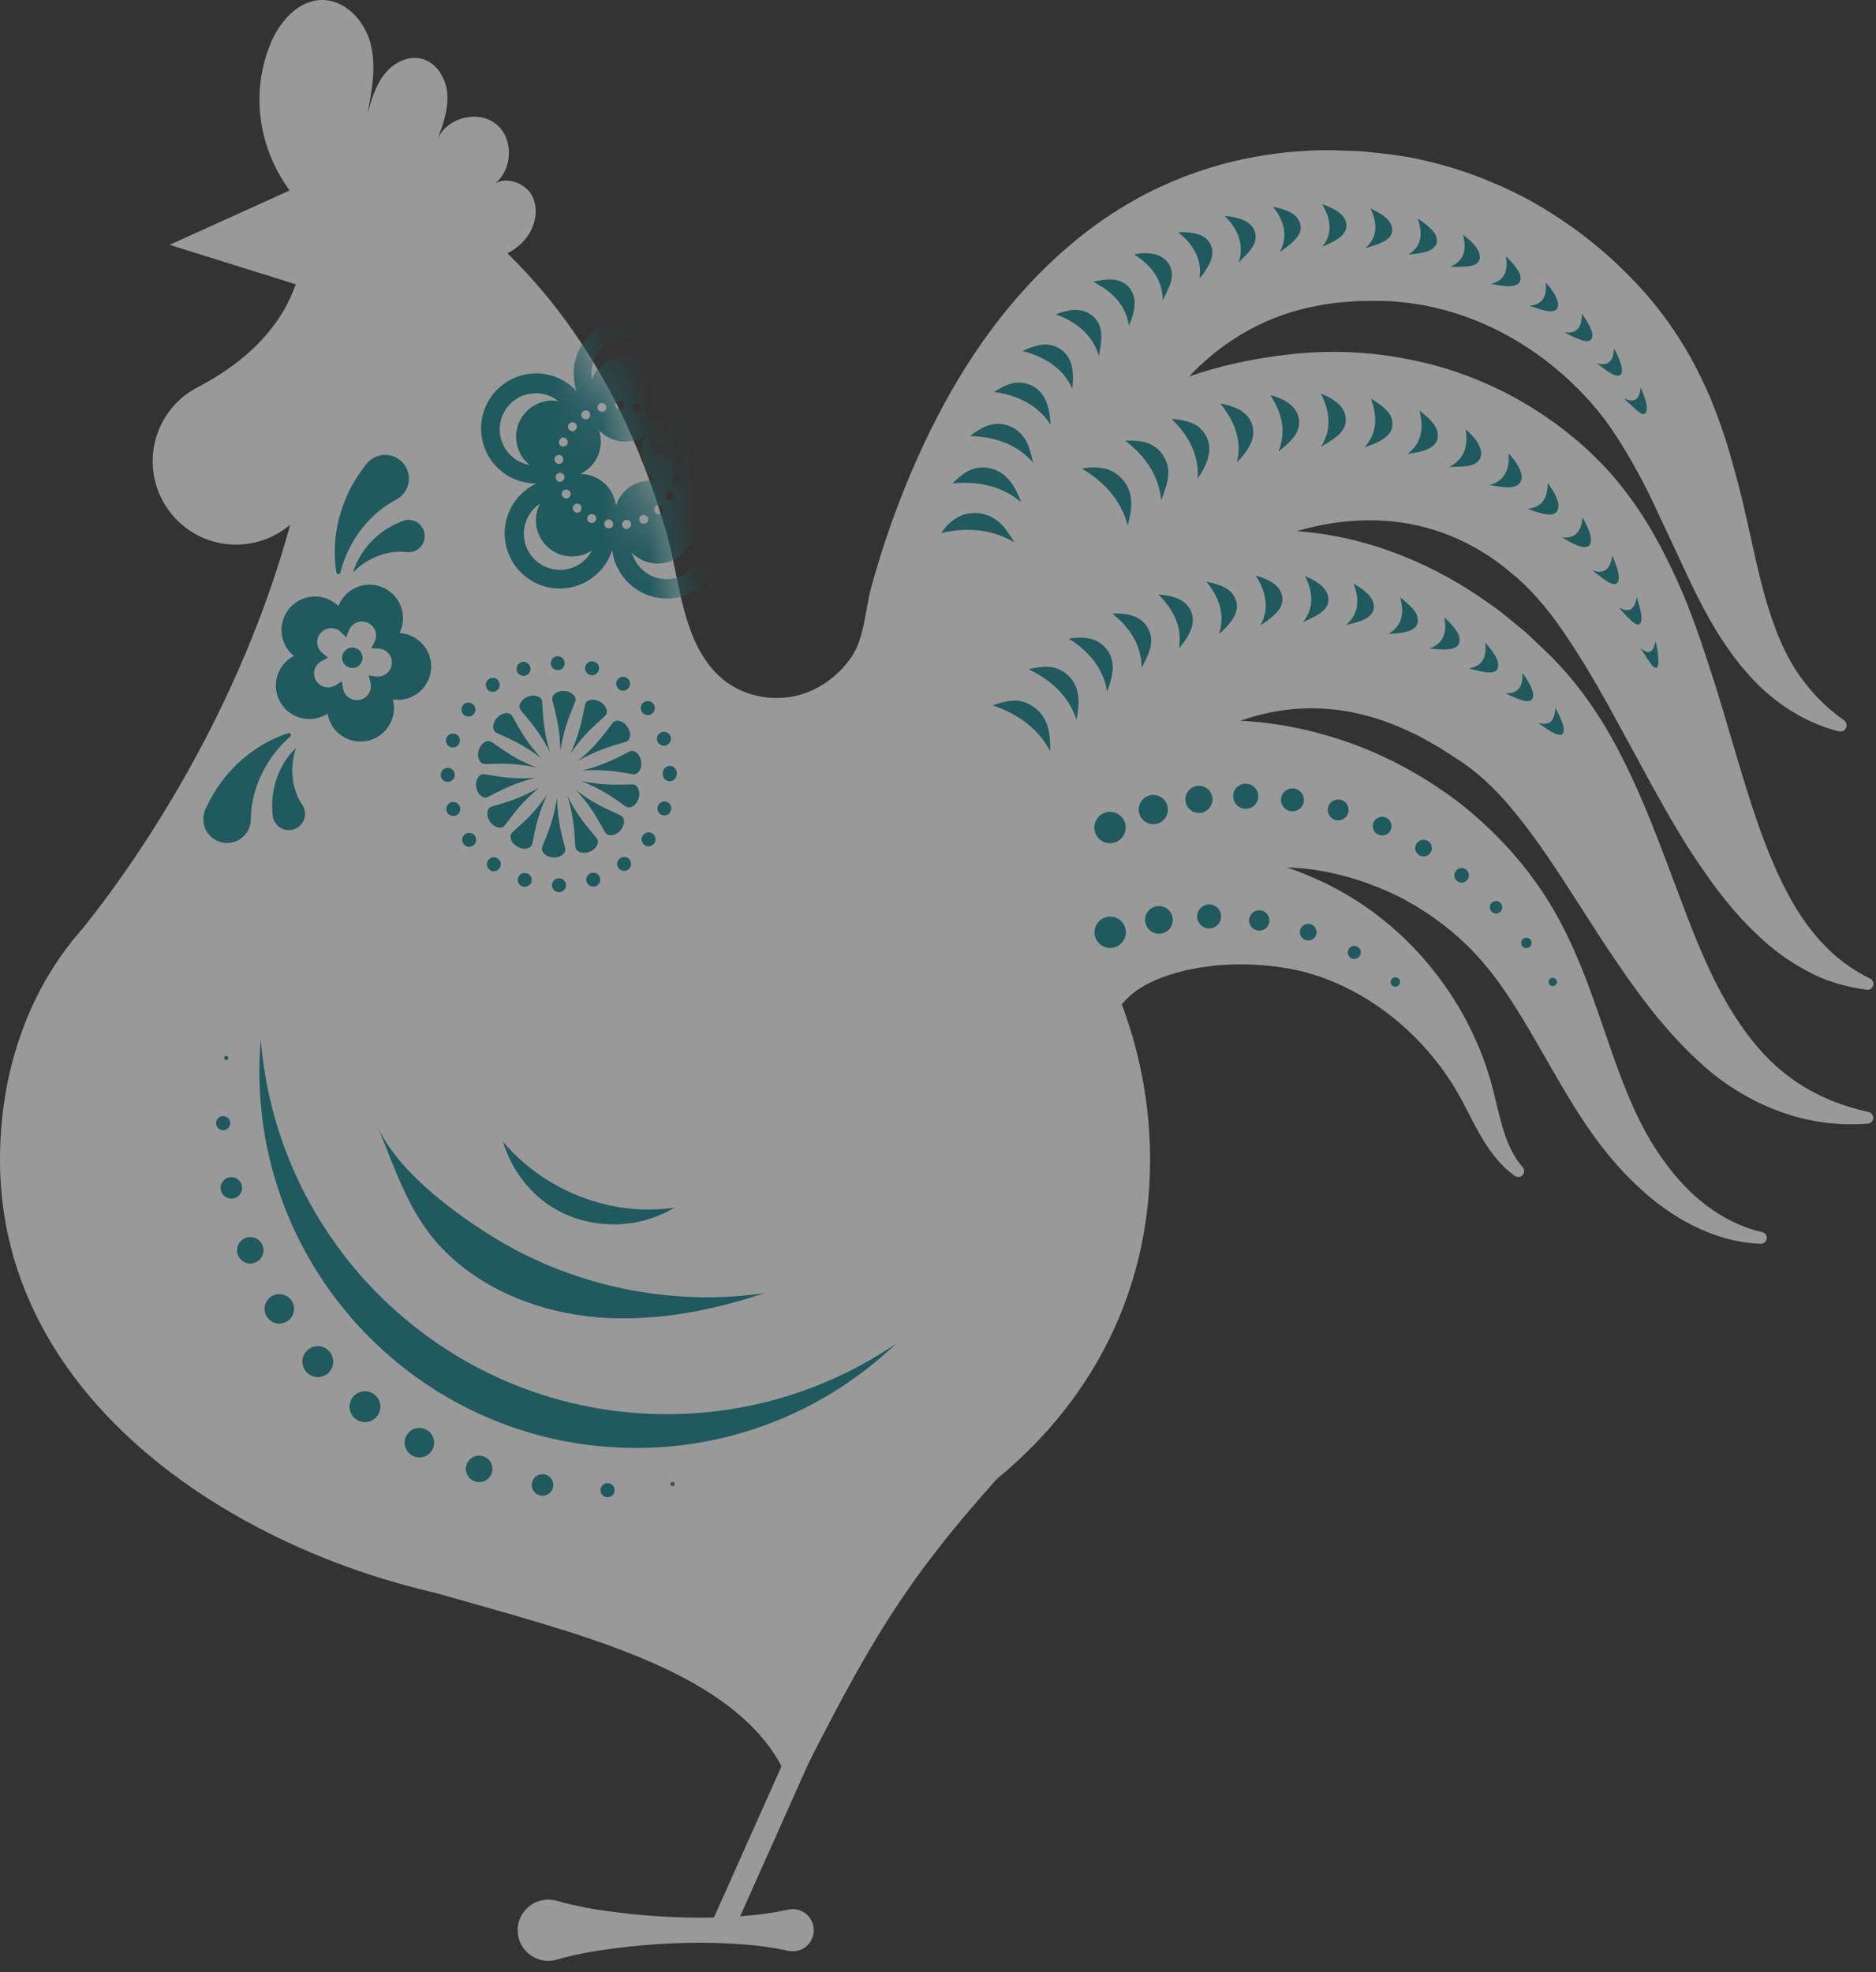 <svg width="39" height="41" viewBox="0 0 39 41" fill="none" xmlns="http://www.w3.org/2000/svg">
<rect x="0" y="0" width="39" height="41" fill="#333333" stroke="none"/>
<g opacity="0.5">
<path d="M6.367 4.574C6.621 4.914 6.841 5.303 6.996 5.741C7.152 6.177 7.241 6.66 7.25 7.158C7.275 8.159 6.994 9.182 6.577 10.104L6.488 10.303C6.093 11.175 5.067 11.562 4.194 11.169C3.322 10.774 2.934 9.747 3.328 8.875C3.493 8.509 3.77 8.229 4.1 8.056C4.708 7.735 5.268 7.333 5.692 6.764C6.119 6.201 6.374 5.431 6.367 4.575V4.574Z" fill="white"/>
<path d="M38.366 15.153C38.337 15.199 38.281 15.214 38.229 15.205C37.529 15.032 36.861 14.602 36.359 14.035C35.851 13.471 35.483 12.81 35.173 12.168L34.303 10.312C34.01 9.725 33.7 9.181 33.352 8.708C32.658 7.803 31.697 7.063 30.654 6.652C30.132 6.447 29.591 6.317 29.057 6.274C28.924 6.259 28.797 6.259 28.66 6.255L28.236 6.259C27.96 6.278 27.686 6.295 27.425 6.35C26.376 6.536 25.506 7.028 24.782 7.761C24.056 8.492 23.502 9.488 23.072 10.577C22.222 12.769 21.877 15.331 21.856 17.809C21.856 17.95 21.843 18.086 21.814 18.22C23.137 19.904 23.909 21.931 23.909 24.114C23.909 29.95 18.387 33.732 11.59 33.462C6.673 33.27 -7.62939e-06 29.95 -7.62939e-06 24.114C-7.62939e-06 21.82 0.903 20.315 1.473 19.598C1.479 19.584 1.499 19.565 1.528 19.529C1.555 19.5 1.587 19.46 1.626 19.412C1.649 19.385 1.668 19.36 1.695 19.331C2.855 17.904 8.055 10.957 6.348 2.906C6.354 2.935 6.959 3.061 7.005 3.076C7.58 3.261 8.133 3.517 8.655 3.82C10.478 4.882 11.882 6.538 12.824 8.411C13.257 9.272 13.598 10.178 13.862 11.105C14.136 12.065 14.175 13.329 14.948 14.053C15.387 14.466 16.053 14.609 16.633 14.444C17.076 14.317 17.464 14.017 17.717 13.633C17.974 13.243 17.988 12.659 18.113 12.206C18.427 11.067 18.841 9.959 19.367 8.9C20.065 7.496 21.005 6.121 22.335 5.02C22.994 4.473 23.753 4.01 24.568 3.694C25.382 3.372 26.242 3.192 27.08 3.14C27.503 3.108 27.914 3.127 28.325 3.146L28.927 3.212C29.132 3.241 29.344 3.273 29.546 3.323C30.367 3.499 31.142 3.804 31.856 4.196C32.563 4.596 33.212 5.082 33.778 5.646C34.062 5.926 34.329 6.223 34.566 6.541C34.804 6.858 35.029 7.209 35.211 7.554C35.586 8.249 35.837 8.966 36.026 9.659C36.225 10.349 36.365 11.037 36.511 11.688C36.661 12.333 36.828 12.952 37.101 13.516C37.375 14.08 37.778 14.581 38.332 14.972C38.391 15.011 38.407 15.093 38.365 15.151L38.366 15.153Z" fill="white"/>
<path d="M19.466 21.598C19.56 21.137 19.642 20.694 19.861 20.24C19.911 20.128 19.956 20.017 20.014 19.91L20.217 19.594L20.429 19.288C20.503 19.19 20.595 19.105 20.679 19.016C21.365 18.298 22.224 17.918 23.003 17.746C23.791 17.573 24.535 17.59 25.242 17.68C25.95 17.778 26.624 17.952 27.267 18.232C28.591 18.793 29.617 19.768 30.297 20.888C30.635 21.449 30.89 22.057 31.042 22.67C31.194 23.266 31.283 23.834 31.653 24.265L31.656 24.267C31.7 24.318 31.694 24.396 31.643 24.44C31.6 24.477 31.537 24.479 31.492 24.447C30.95 24.062 30.683 23.421 30.41 22.912C30.143 22.402 29.804 21.954 29.416 21.563C28.639 20.784 27.651 20.26 26.678 20.117C25.679 19.957 24.584 20.079 23.854 20.455C23.495 20.646 23.275 20.889 23.2 21.101C23.121 21.314 23.128 21.525 23.163 21.823C23.283 22.854 22.545 23.789 21.513 23.91C20.481 24.03 19.547 23.292 19.426 22.26C19.402 22.06 19.411 21.864 19.448 21.677L19.465 21.598H19.466Z" fill="white"/>
<path d="M18.255 18.713C19.683 16.686 21.828 15.433 24.087 15.069C25.219 14.895 26.394 14.955 27.459 15.256C28.532 15.544 29.509 16.054 30.357 16.705C31.195 17.366 31.907 18.183 32.403 19.102C32.894 20.01 33.175 20.921 33.473 21.774C33.771 22.629 34.078 23.432 34.587 24.129C35.082 24.826 35.767 25.415 36.634 25.615H36.636C36.702 25.631 36.742 25.696 36.727 25.762C36.714 25.82 36.661 25.859 36.604 25.857C35.636 25.825 34.714 25.308 34.017 24.634C33.298 23.964 32.771 23.111 32.31 22.308C31.845 21.5 31.416 20.714 30.899 20.09C30.395 19.475 29.767 18.995 29.084 18.642C28.395 18.302 27.656 18.088 26.927 18.042C26.197 17.985 25.505 18.1 24.855 18.335C23.555 18.817 22.488 19.847 22.027 20.963C21.56 22.095 20.265 22.635 19.132 22.168C18 21.701 17.46 20.406 17.927 19.273C17.989 19.121 18.067 18.98 18.157 18.85L18.254 18.712L18.255 18.713Z" fill="white"/>
<path d="M16.975 17.514C17.304 16.671 17.695 16.061 18.12 15.494C18.544 14.932 19.003 14.43 19.494 13.966C20.479 13.046 21.614 12.284 22.897 11.736C23.539 11.465 24.219 11.25 24.927 11.128C25.636 11.007 26.372 10.981 27.093 11.053C28.548 11.184 29.896 11.781 30.968 12.553C31.244 12.742 31.488 12.958 31.739 13.164L32.088 13.495L32.26 13.661L32.44 13.852C32.916 14.37 33.28 14.923 33.577 15.469C34.166 16.567 34.537 17.643 34.926 18.664C35.307 19.685 35.702 20.66 36.304 21.473C36.602 21.881 36.958 22.239 37.386 22.521C37.813 22.801 38.312 23.003 38.846 23.118C38.912 23.132 38.954 23.197 38.94 23.264C38.928 23.318 38.882 23.356 38.829 23.361C38.259 23.404 37.663 23.339 37.091 23.14C36.52 22.946 35.975 22.632 35.509 22.239C34.579 21.443 33.9 20.448 33.277 19.504C32.659 18.555 32.096 17.616 31.469 16.862C31.16 16.483 30.833 16.161 30.5 15.922L30.376 15.832L30.226 15.736L29.93 15.545C29.728 15.435 29.533 15.31 29.329 15.222C27.695 14.437 26.145 14.624 24.732 15.493C24.028 15.92 23.37 16.515 22.821 17.187C22.543 17.518 22.292 17.871 22.089 18.221C21.888 18.564 21.735 18.929 21.687 19.127C21.37 20.472 20.023 21.306 18.679 20.988C17.334 20.671 16.5 19.325 16.818 17.98C16.844 17.87 16.877 17.763 16.916 17.66L16.973 17.515L16.975 17.514Z" fill="white"/>
<path d="M38.807 20.576C38.468 20.53 38.121 20.445 37.793 20.3C37.471 20.148 37.159 19.961 36.877 19.735C36.318 19.282 35.851 18.73 35.456 18.158C35.05 17.588 34.711 16.994 34.385 16.408L33.444 14.681C33.135 14.124 32.815 13.591 32.486 13.112C32.155 12.632 31.796 12.215 31.423 11.916C30.656 11.258 29.725 10.881 28.769 10.826C27.822 10.767 26.811 10.992 25.957 11.469C25.102 11.941 24.349 12.628 23.7 13.481C22.393 15.193 21.508 17.435 20.781 19.755C20.381 21.032 19.021 21.743 17.743 21.343C16.466 20.943 15.755 19.583 16.155 18.305C16.16 18.291 16.168 18.264 16.174 18.249C16.625 16.924 17.17 15.607 17.862 14.325C18.549 13.043 19.39 11.791 20.453 10.659C21.521 9.539 22.846 8.528 24.398 7.944C25.167 7.643 25.972 7.462 26.787 7.369C27.603 7.276 28.443 7.302 29.262 7.466C30.904 7.775 32.428 8.652 33.501 9.86C34.051 10.492 34.44 11.166 34.753 11.826C35.073 12.486 35.301 13.144 35.512 13.789C35.939 15.075 36.241 16.331 36.682 17.499C37.127 18.647 37.7 19.769 38.874 20.343L38.878 20.345C38.939 20.375 38.965 20.448 38.935 20.509C38.911 20.558 38.859 20.584 38.808 20.577L38.807 20.576Z" fill="white"/>
<path d="M6.241 3.86L3.525 5.09L7.251 6.255L7.919 4.574L6.241 3.86Z" fill="white"/>
<path d="M5.619 0.916C5.808 0.461 6.182 0.015 6.675 0C7.167 -0.015 7.578 0.424 7.702 0.9C7.827 1.375 7.734 1.878 7.64 2.36C7.721 2.076 7.805 1.784 7.986 1.55C8.167 1.316 8.469 1.151 8.757 1.219C9.078 1.294 9.28 1.637 9.3 1.967C9.32 2.298 9.201 2.618 9.083 2.927C9.251 2.454 9.934 2.265 10.321 2.586C10.708 2.906 10.65 3.613 10.216 3.866C10.474 3.639 10.926 3.784 11.073 4.093C11.22 4.402 11.102 4.79 10.864 5.035C10.624 5.279 10.288 5.405 9.954 5.478C8.083 5.885 5.965 4.717 5.488 2.829C5.328 2.2 5.371 1.518 5.621 0.917L5.619 0.916Z" fill="white"/>
<path d="M4.339 30.835C6.821 33.711 15.262 33.28 16.486 37.292C18.023 34.238 18.753 32.947 20.73 30.739C19.34 31.325 16.089 32.13 14.589 32.298C11.733 32.618 7.197 31.135 4.339 30.835Z" fill="white"/>
<path d="M18.76 31.093L14.767 40.032L15.212 40.23L19.205 31.292L18.76 31.093Z" fill="white"/>
<path d="M11.574 39.516C11.975 39.632 12.375 39.699 12.776 39.751C13.177 39.803 13.578 39.837 13.979 39.854C14.379 39.871 14.78 39.874 15.181 39.85C15.582 39.83 15.982 39.79 16.383 39.7C16.619 39.647 16.854 39.795 16.907 40.032C16.959 40.269 16.811 40.503 16.575 40.556C16.51 40.57 16.443 40.569 16.383 40.556C15.982 40.466 15.581 40.426 15.18 40.406C14.779 40.382 14.379 40.384 13.978 40.401C13.577 40.419 13.176 40.453 12.775 40.505C12.374 40.556 11.974 40.624 11.573 40.74C11.236 40.837 10.883 40.641 10.786 40.304C10.689 39.966 10.885 39.614 11.222 39.517C11.34 39.483 11.463 39.486 11.573 39.517L11.574 39.516Z" fill="white"/>
<path d="M5.422 21.611C5.403 21.828 5.392 22.049 5.392 22.27C5.392 26.596 8.898 30.102 13.223 30.102C15.318 30.102 17.22 29.277 18.625 27.936C17.268 28.86 15.629 29.4 13.864 29.4C9.415 29.4 5.769 25.97 5.421 21.61L5.422 21.611Z" fill="#0D808A"/>
<path d="M7.324 12.256C7.186 12.338 7.088 12.462 7.035 12.601C6.871 12.44 6.63 12.363 6.389 12.419C6.015 12.508 5.783 12.882 5.871 13.255C5.907 13.411 5.994 13.543 6.11 13.637C5.905 13.743 5.758 13.948 5.738 14.194C5.706 14.578 5.99 14.913 6.373 14.946C6.533 14.959 6.684 14.917 6.809 14.836C6.848 15.063 6.997 15.267 7.225 15.362C7.579 15.511 7.986 15.345 8.135 14.991C8.197 14.843 8.204 14.686 8.166 14.541C8.394 14.575 8.633 14.496 8.795 14.309C9.046 14.018 9.013 13.579 8.722 13.329C8.601 13.224 8.454 13.169 8.305 13.16C8.407 12.954 8.406 12.701 8.278 12.491C8.078 12.162 7.651 12.057 7.323 12.256H7.324ZM7.776 13.06C7.825 13.139 7.831 13.238 7.795 13.324C7.792 13.329 7.79 13.336 7.787 13.341L7.72 13.476L7.871 13.484C7.937 13.487 7.997 13.512 8.046 13.554C8.142 13.637 8.174 13.772 8.124 13.889C8.112 13.917 8.096 13.943 8.076 13.966C8.011 14.042 7.911 14.079 7.812 14.064L7.663 14.042L7.701 14.187C7.718 14.251 7.714 14.315 7.688 14.376C7.658 14.448 7.602 14.504 7.53 14.534C7.457 14.563 7.378 14.563 7.306 14.533C7.213 14.494 7.148 14.411 7.132 14.312L7.106 14.163L6.979 14.245C6.925 14.28 6.861 14.297 6.796 14.29C6.636 14.277 6.516 14.135 6.529 13.975C6.532 13.945 6.539 13.915 6.551 13.887C6.577 13.825 6.625 13.773 6.686 13.742L6.819 13.672L6.702 13.577C6.651 13.536 6.615 13.48 6.601 13.418C6.587 13.357 6.592 13.294 6.616 13.238C6.652 13.152 6.728 13.087 6.819 13.067C6.917 13.044 7.018 13.072 7.09 13.144L7.198 13.249L7.252 13.108L7.256 13.1C7.28 13.042 7.321 12.995 7.374 12.963C7.441 12.922 7.519 12.91 7.595 12.929C7.671 12.947 7.734 12.995 7.775 13.062L7.776 13.06Z" fill="#0D808A"/>
<path d="M7.407 13.478C7.516 13.523 7.567 13.649 7.521 13.757C7.475 13.865 7.35 13.916 7.242 13.87C7.133 13.825 7.082 13.7 7.128 13.591C7.174 13.483 7.299 13.432 7.407 13.478Z" fill="#0D808A"/>
<path d="M10.144 25.65C11.834 26.729 13.917 27.174 15.9 26.882C14.784 27.253 13.605 27.482 12.434 27.387C11.262 27.291 10.094 26.849 9.259 26.022C8.483 25.253 8.226 24.297 7.818 23.347C8.201 24.28 9.311 25.119 10.144 25.651V25.65Z" fill="#0D808A"/>
<path d="M10.455 23.734C10.619 24.274 10.965 24.761 11.438 25.07C12.198 25.568 13.247 25.582 14.021 25.105C12.703 25.309 11.31 24.748 10.455 23.734Z" fill="#0D808A"/>
<path d="M4.703 22.038C4.679 22.038 4.659 22.018 4.659 21.994C4.659 21.969 4.678 21.95 4.703 21.95C4.728 21.95 4.747 21.969 4.747 21.994C4.747 22.018 4.728 22.038 4.703 22.038Z" fill="#0D808A"/>
<path d="M4.639 23.497C4.558 23.497 4.492 23.431 4.492 23.35C4.492 23.268 4.558 23.203 4.639 23.203C4.72 23.203 4.786 23.268 4.786 23.35C4.786 23.431 4.72 23.497 4.639 23.497Z" fill="#0D808A"/>
<path d="M4.81 24.919C4.686 24.919 4.586 24.819 4.586 24.695C4.586 24.572 4.686 24.471 4.81 24.471C4.933 24.471 5.033 24.572 5.033 24.695C5.033 24.819 4.933 24.919 4.81 24.919Z" fill="#0D808A"/>
<path d="M5.203 26.269C5.051 26.269 4.928 26.146 4.928 25.994C4.928 25.841 5.051 25.718 5.203 25.718C5.356 25.718 5.479 25.841 5.479 25.994C5.479 26.146 5.356 26.269 5.203 26.269Z" fill="#0D808A"/>
<path d="M5.807 27.517C5.638 27.517 5.5 27.38 5.5 27.211C5.5 27.041 5.638 26.904 5.807 26.904C5.976 26.904 6.113 27.041 6.113 27.211C6.113 27.38 5.976 27.517 5.807 27.517Z" fill="#0D808A"/>
<path d="M6.607 28.628C6.429 28.628 6.286 28.484 6.286 28.307C6.286 28.13 6.429 27.986 6.607 27.986C6.784 27.986 6.927 28.13 6.927 28.307C6.927 28.484 6.784 28.628 6.607 28.628Z" fill="#0D808A"/>
<path d="M7.588 29.565C7.411 29.565 7.267 29.421 7.267 29.244C7.267 29.067 7.411 28.924 7.588 28.924C7.765 28.924 7.908 29.067 7.908 29.244C7.908 29.421 7.765 29.565 7.588 29.565Z" fill="#0D808A"/>
<path d="M8.719 30.299C8.55 30.299 8.412 30.162 8.412 29.992C8.412 29.823 8.55 29.686 8.719 29.686C8.888 29.686 9.025 29.823 9.025 29.992C9.025 30.162 8.888 30.299 8.719 30.299Z" fill="#0D808A"/>
<path d="M9.961 30.813C9.808 30.813 9.685 30.69 9.685 30.537C9.685 30.385 9.808 30.262 9.961 30.262C10.113 30.262 10.237 30.385 10.237 30.537C10.237 30.69 10.113 30.813 9.961 30.813Z" fill="#0D808A"/>
<path d="M11.278 31.095C11.154 31.095 11.054 30.994 11.054 30.871C11.054 30.748 11.154 30.647 11.278 30.647C11.401 30.647 11.502 30.748 11.502 30.871C11.502 30.994 11.401 31.095 11.278 31.095Z" fill="#0D808A"/>
<path d="M12.63 31.127C12.549 31.127 12.483 31.061 12.483 30.98C12.483 30.899 12.549 30.833 12.63 30.833C12.711 30.833 12.777 30.899 12.777 30.98C12.777 31.061 12.711 31.127 12.63 31.127Z" fill="#0D808A"/>
<path d="M13.982 30.898C13.958 30.898 13.938 30.878 13.938 30.853C13.938 30.829 13.957 30.809 13.982 30.809C14.007 30.809 14.026 30.829 14.026 30.853C14.026 30.878 14.007 30.898 13.982 30.898Z" fill="#0D808A"/>
<path d="M19.566 11.081C19.746 10.818 19.953 10.702 20.141 10.673C20.335 10.643 20.535 10.686 20.699 10.8C20.87 10.919 20.972 11.093 21.09 11.277C20.628 10.998 20.087 10.957 19.566 11.082V11.081Z" fill="#0D808A"/>
<path d="M19.802 10.049C20.027 9.82 20.211 9.722 20.404 9.719C20.596 9.714 20.78 9.782 20.917 9.914C21.062 10.052 21.156 10.243 21.227 10.439C20.836 10.104 20.322 9.997 19.802 10.05V10.049Z" fill="#0D808A"/>
<path d="M20.17 9.066C20.285 8.963 20.406 8.9 20.508 8.859C20.612 8.818 20.707 8.805 20.797 8.814C20.979 8.829 21.146 8.915 21.263 9.063C21.384 9.216 21.43 9.41 21.477 9.616C21.306 9.424 21.115 9.291 20.889 9.202C20.666 9.113 20.415 9.07 20.169 9.066H20.17Z" fill="#0D808A"/>
<path d="M20.663 8.148C20.922 7.979 21.117 7.926 21.295 7.965C21.47 8 21.617 8.101 21.706 8.257C21.793 8.415 21.829 8.623 21.84 8.828C21.579 8.418 21.143 8.212 20.663 8.148Z" fill="#0D808A"/>
<path d="M21.255 7.298C21.534 7.165 21.733 7.135 21.893 7.186C22.055 7.235 22.183 7.349 22.25 7.512C22.318 7.68 22.314 7.879 22.293 8.081C22.105 7.657 21.711 7.413 21.255 7.298Z" fill="#0D808A"/>
<path d="M21.95 6.536C22.091 6.482 22.208 6.45 22.312 6.443C22.417 6.437 22.505 6.452 22.579 6.486C22.73 6.55 22.839 6.673 22.879 6.836C22.916 7 22.886 7.196 22.845 7.398C22.715 6.96 22.37 6.688 21.95 6.536Z" fill="#0D808A"/>
<path d="M22.723 5.859C23.017 5.788 23.208 5.795 23.343 5.872C23.479 5.947 23.568 6.075 23.585 6.238C23.602 6.406 23.545 6.593 23.47 6.776C23.412 6.346 23.113 6.05 22.723 5.859Z" fill="#0D808A"/>
<path d="M23.576 5.288C23.864 5.234 24.06 5.278 24.179 5.363C24.302 5.449 24.37 5.581 24.362 5.737C24.358 5.817 24.334 5.899 24.298 5.981C24.261 6.06 24.221 6.155 24.171 6.241C24.171 5.814 23.924 5.504 23.575 5.288H23.576Z" fill="#0D808A"/>
<path d="M24.491 4.827C24.788 4.82 24.965 4.864 25.071 4.958C25.179 5.056 25.226 5.185 25.195 5.332C25.163 5.487 25.056 5.644 24.934 5.796C25.001 5.397 24.804 5.075 24.491 4.827Z" fill="#0D808A"/>
<path d="M25.46 4.492C25.604 4.495 25.721 4.528 25.811 4.56C25.902 4.595 25.967 4.637 26.012 4.689C26.104 4.791 26.13 4.92 26.078 5.054C26.024 5.198 25.891 5.312 25.751 5.454C25.874 5.077 25.729 4.754 25.46 4.491V4.492Z" fill="#0D808A"/>
<path d="M26.465 4.298C26.75 4.361 26.905 4.432 26.979 4.547C27.055 4.656 27.063 4.78 26.991 4.895C26.915 5.011 26.769 5.131 26.607 5.234C26.787 4.903 26.691 4.582 26.465 4.298Z" fill="#0D808A"/>
<path d="M27.482 4.242C27.617 4.286 27.72 4.342 27.798 4.391C27.875 4.442 27.925 4.494 27.954 4.548C28.014 4.657 28.006 4.772 27.919 4.873C27.873 4.925 27.811 4.971 27.737 5.012C27.663 5.056 27.578 5.087 27.49 5.13C27.602 4.984 27.647 4.842 27.639 4.691C27.631 4.543 27.571 4.383 27.482 4.241V4.242Z" fill="#0D808A"/>
<path d="M28.489 4.333C28.746 4.45 28.876 4.561 28.92 4.675C28.967 4.785 28.945 4.891 28.847 4.97C28.746 5.047 28.574 5.106 28.388 5.157C28.65 4.921 28.633 4.628 28.49 4.333H28.489Z" fill="#0D808A"/>
<path d="M29.472 4.544C29.707 4.699 29.826 4.817 29.859 4.922C29.894 5.028 29.863 5.122 29.756 5.186C29.646 5.25 29.47 5.277 29.281 5.291C29.565 5.116 29.578 4.842 29.472 4.544Z" fill="#0D808A"/>
<path d="M30.413 4.883C30.635 5.043 30.735 5.181 30.758 5.284C30.782 5.389 30.742 5.472 30.633 5.513C30.577 5.534 30.505 5.542 30.424 5.543C30.343 5.546 30.249 5.55 30.154 5.545C30.455 5.414 30.491 5.165 30.413 4.882V4.883Z" fill="#0D808A"/>
<path d="M31.305 5.326C31.501 5.519 31.593 5.65 31.608 5.748C31.625 5.846 31.581 5.917 31.469 5.941C31.354 5.965 31.18 5.94 30.995 5.901C31.298 5.83 31.354 5.604 31.305 5.326Z" fill="#0D808A"/>
<path d="M32.132 5.873C32.315 6.07 32.381 6.225 32.391 6.315C32.398 6.41 32.351 6.469 32.243 6.472C32.129 6.476 31.974 6.412 31.789 6.358C32.095 6.332 32.161 6.133 32.132 5.873Z" fill="#0D808A"/>
<path d="M32.885 6.515C33.035 6.74 33.106 6.876 33.103 6.968C33.103 7.06 33.054 7.107 32.953 7.089C32.847 7.072 32.69 7 32.525 6.911C32.813 6.943 32.89 6.767 32.885 6.516V6.515Z" fill="#0D808A"/>
<path d="M33.552 7.243C33.621 7.355 33.656 7.459 33.684 7.535C33.71 7.613 33.721 7.67 33.718 7.712C33.714 7.798 33.665 7.833 33.571 7.799C33.523 7.782 33.464 7.748 33.4 7.704C33.335 7.661 33.27 7.603 33.189 7.551C33.33 7.585 33.409 7.575 33.467 7.516C33.523 7.459 33.551 7.356 33.552 7.243Z" fill="#0D808A"/>
<path d="M34.11 8.053C34.211 8.299 34.249 8.445 34.232 8.527C34.219 8.608 34.174 8.633 34.094 8.582C34.017 8.526 33.888 8.412 33.759 8.278C34.001 8.403 34.084 8.275 34.11 8.053Z" fill="#0D808A"/>
<path d="M22.491 9.742C22.648 9.71 22.788 9.712 22.903 9.729C23.018 9.748 23.112 9.785 23.192 9.84C23.353 9.949 23.465 10.115 23.503 10.31C23.542 10.515 23.493 10.713 23.445 10.931C23.314 10.407 22.953 10.013 22.491 9.742Z" fill="#0D808A"/>
<path d="M23.392 9.164C23.71 9.142 23.918 9.204 24.058 9.329C24.198 9.45 24.283 9.619 24.288 9.807C24.291 9.905 24.273 9.998 24.245 10.097C24.219 10.197 24.181 10.297 24.139 10.395C24.093 9.884 23.8 9.471 23.392 9.163V9.164Z" fill="#0D808A"/>
<path d="M24.355 8.709C24.674 8.733 24.864 8.803 24.982 8.935C25.102 9.067 25.16 9.234 25.136 9.41C25.112 9.596 25.013 9.779 24.898 9.952C24.934 9.468 24.709 9.047 24.354 8.709H24.355Z" fill="#0D808A"/>
<path d="M25.367 8.388C25.677 8.448 25.855 8.543 25.951 8.676C26.049 8.808 26.081 8.971 26.032 9.138C25.981 9.309 25.855 9.463 25.715 9.613C25.825 9.165 25.664 8.747 25.367 8.389V8.388Z" fill="#0D808A"/>
<path d="M26.409 8.213C26.704 8.291 26.868 8.418 26.944 8.55C27.023 8.685 27.03 8.839 26.959 8.986C26.884 9.14 26.735 9.254 26.576 9.391C26.749 8.976 26.649 8.575 26.409 8.214V8.213Z" fill="#0D808A"/>
<path d="M27.459 8.181C27.739 8.294 27.885 8.42 27.942 8.559C28.001 8.694 27.99 8.837 27.899 8.96C27.805 9.083 27.64 9.186 27.463 9.285C27.692 8.929 27.646 8.547 27.459 8.181Z" fill="#0D808A"/>
<path d="M28.5 8.289C28.759 8.442 28.89 8.565 28.93 8.7C28.971 8.834 28.943 8.963 28.838 9.061C28.729 9.165 28.552 9.239 28.363 9.3C28.636 9.009 28.636 8.654 28.5 8.289Z" fill="#0D808A"/>
<path d="M29.509 8.536C29.744 8.716 29.857 8.857 29.884 8.981C29.911 9.106 29.87 9.219 29.754 9.297C29.634 9.377 29.453 9.411 29.258 9.438C29.561 9.216 29.6 8.891 29.509 8.536V8.536Z" fill="#0D808A"/>
<path d="M30.468 8.924C30.686 9.109 30.774 9.272 30.789 9.387C30.803 9.507 30.753 9.603 30.633 9.654C30.509 9.707 30.331 9.701 30.13 9.707C30.456 9.542 30.522 9.255 30.468 8.924Z" fill="#0D808A"/>
<path d="M31.363 9.425C31.555 9.635 31.629 9.795 31.633 9.903C31.637 10.014 31.582 10.093 31.461 10.12C31.336 10.149 31.162 10.115 30.967 10.085C31.298 9.991 31.385 9.74 31.362 9.425H31.363Z" fill="#0D808A"/>
<path d="M32.178 10.041C32.34 10.273 32.406 10.424 32.398 10.529C32.393 10.633 32.335 10.697 32.221 10.698C32.103 10.697 31.932 10.645 31.751 10.576C32.074 10.552 32.172 10.335 32.178 10.04V10.041Z" fill="#0D808A"/>
<path d="M32.898 10.755C33.035 10.996 33.081 11.155 33.073 11.247C33.064 11.343 33.008 11.39 32.9 11.371C32.785 11.354 32.637 11.264 32.465 11.172C32.774 11.207 32.875 11.023 32.898 10.755Z" fill="#0D808A"/>
<path d="M33.518 11.551C33.628 11.802 33.664 11.957 33.649 12.044C33.636 12.132 33.584 12.166 33.488 12.128C33.391 12.085 33.255 11.978 33.103 11.859C33.382 11.951 33.48 11.799 33.518 11.551Z" fill="#0D808A"/>
<path d="M34.028 12.415C34.109 12.675 34.136 12.827 34.119 12.906C34.102 12.988 34.056 13.01 33.977 12.955C33.892 12.899 33.779 12.769 33.65 12.626C33.774 12.694 33.852 12.701 33.912 12.659C33.969 12.618 34.009 12.526 34.027 12.415H34.028Z" fill="#0D808A"/>
<path d="M34.42 13.333C34.479 13.594 34.484 13.748 34.47 13.822C34.455 13.896 34.417 13.91 34.353 13.841C34.288 13.77 34.203 13.623 34.096 13.462C34.295 13.643 34.371 13.541 34.42 13.333Z" fill="#0D808A"/>
<path d="M20.637 14.666C20.945 14.55 21.158 14.536 21.34 14.614C21.521 14.689 21.666 14.827 21.744 15.007C21.825 15.194 21.838 15.409 21.83 15.618C21.591 15.147 21.152 14.835 20.637 14.666Z" fill="#0D808A"/>
<path d="M21.384 13.915C21.692 13.833 21.904 13.848 22.068 13.942C22.23 14.032 22.349 14.18 22.395 14.363C22.44 14.548 22.418 14.759 22.379 14.964C22.224 14.479 21.85 14.135 21.384 13.915Z" fill="#0D808A"/>
<path d="M22.218 13.277C22.526 13.227 22.734 13.27 22.875 13.373C23.019 13.474 23.111 13.627 23.129 13.807C23.146 13.991 23.086 14.184 23.017 14.382C22.942 13.898 22.633 13.533 22.218 13.277Z" fill="#0D808A"/>
<path d="M23.123 12.757C23.429 12.74 23.627 12.806 23.748 12.915C23.873 13.025 23.94 13.178 23.931 13.351C23.922 13.531 23.829 13.701 23.733 13.886C23.733 13.416 23.486 13.042 23.123 12.757Z" fill="#0D808A"/>
<path d="M24.08 12.359C24.231 12.368 24.354 12.397 24.45 12.431C24.546 12.466 24.618 12.513 24.671 12.571C24.777 12.688 24.82 12.837 24.786 12.998C24.75 13.167 24.636 13.323 24.511 13.482C24.546 13.26 24.52 13.061 24.442 12.873C24.365 12.686 24.235 12.51 24.08 12.359Z" fill="#0D808A"/>
<path d="M25.079 12.092C25.375 12.152 25.542 12.23 25.63 12.357C25.718 12.478 25.74 12.622 25.682 12.765C25.621 12.91 25.488 13.054 25.34 13.184C25.477 12.786 25.345 12.416 25.079 12.093V12.092Z" fill="#0D808A"/>
<path d="M26.102 11.963C26.386 12.046 26.54 12.149 26.609 12.274C26.679 12.396 26.681 12.531 26.602 12.655C26.521 12.779 26.369 12.892 26.203 12.999C26.397 12.646 26.317 12.292 26.102 11.964V11.963Z" fill="#0D808A"/>
<path d="M27.129 11.976C27.397 12.086 27.534 12.212 27.586 12.329C27.64 12.449 27.624 12.571 27.53 12.674C27.432 12.78 27.267 12.852 27.087 12.934C27.328 12.634 27.297 12.302 27.129 11.975V11.976Z" fill="#0D808A"/>
<path d="M28.139 12.131C28.387 12.273 28.508 12.405 28.547 12.518C28.585 12.633 28.556 12.742 28.451 12.824C28.341 12.91 28.169 12.946 27.979 12.996C28.258 12.758 28.263 12.451 28.14 12.131H28.139Z" fill="#0D808A"/>
<path d="M29.109 12.419C29.335 12.592 29.443 12.722 29.469 12.832C29.494 12.945 29.456 13.038 29.345 13.093C29.229 13.153 29.051 13.169 28.86 13.179C29.16 13.01 29.194 12.732 29.109 12.42V12.419Z" fill="#0D808A"/>
<path d="M30.027 12.834C30.231 13.027 30.327 13.158 30.34 13.267C30.356 13.373 30.311 13.452 30.199 13.483C30.084 13.511 29.905 13.505 29.716 13.482C30.025 13.376 30.081 13.132 30.027 12.834Z" fill="#0D808A"/>
<path d="M30.878 13.361C31.062 13.566 31.14 13.709 31.146 13.808C31.155 13.907 31.106 13.97 30.996 13.98C30.884 13.986 30.715 13.945 30.53 13.896C30.839 13.85 30.907 13.64 30.878 13.362V13.361Z" fill="#0D808A"/>
<path d="M31.65 13.99C31.812 14.207 31.87 14.359 31.873 14.447C31.876 14.539 31.829 14.588 31.724 14.576C31.614 14.565 31.464 14.487 31.288 14.413C31.586 14.426 31.66 14.248 31.65 13.991V13.99Z" fill="#0D808A"/>
<path d="M32.33 14.713C32.4 14.826 32.438 14.928 32.469 15.003C32.497 15.08 32.51 15.137 32.509 15.179C32.507 15.263 32.462 15.297 32.367 15.267C32.266 15.236 32.133 15.134 31.975 15.03C32.116 15.062 32.198 15.048 32.252 14.988C32.307 14.93 32.33 14.83 32.33 14.713V14.713Z" fill="#0D808A"/>
<path d="M23.076 17.53C22.897 17.53 22.75 17.383 22.75 17.204C22.75 17.024 22.897 16.878 23.076 16.878C23.256 16.878 23.402 17.024 23.402 17.204C23.402 17.383 23.256 17.53 23.076 17.53Z" fill="#0D808A"/>
<path d="M23.976 17.135C23.807 17.135 23.672 16.998 23.672 16.831C23.672 16.663 23.808 16.527 23.976 16.527C24.143 16.527 24.279 16.663 24.279 16.831C24.279 16.998 24.143 17.135 23.976 17.135Z" fill="#0D808A"/>
<path d="M24.925 16.901C24.769 16.901 24.643 16.775 24.643 16.619C24.643 16.463 24.769 16.337 24.925 16.337C25.081 16.337 25.207 16.463 25.207 16.619C25.207 16.775 25.081 16.901 24.925 16.901Z" fill="#0D808A"/>
<path d="M25.897 16.814C25.753 16.814 25.636 16.698 25.636 16.554C25.636 16.409 25.752 16.293 25.897 16.293C26.041 16.293 26.158 16.409 26.158 16.554C26.158 16.698 26.041 16.814 25.897 16.814Z" fill="#0D808A"/>
<path d="M26.868 16.867C26.736 16.867 26.63 16.761 26.63 16.628C26.63 16.496 26.736 16.39 26.868 16.39C27 16.39 27.107 16.496 27.107 16.628C27.107 16.761 27 16.867 26.868 16.867Z" fill="#0D808A"/>
<path d="M27.82 17.055C27.7 17.055 27.603 16.958 27.603 16.838C27.603 16.718 27.7 16.621 27.82 16.621C27.939 16.621 28.036 16.718 28.036 16.838C28.036 16.958 27.939 17.055 27.82 17.055Z" fill="#0D808A"/>
<path d="M28.733 17.369C28.626 17.369 28.538 17.282 28.538 17.175C28.538 17.067 28.626 16.98 28.733 16.98C28.841 16.98 28.928 17.067 28.928 17.175C28.928 17.282 28.841 17.369 28.733 17.369Z" fill="#0D808A"/>
<path d="M29.594 17.805C29.498 17.805 29.42 17.728 29.42 17.632C29.42 17.536 29.498 17.458 29.594 17.458C29.69 17.458 29.767 17.536 29.767 17.632C29.767 17.728 29.69 17.805 29.594 17.805Z" fill="#0D808A"/>
<path d="M30.386 18.349C30.302 18.349 30.234 18.282 30.234 18.198C30.234 18.114 30.302 18.046 30.386 18.046C30.469 18.046 30.537 18.114 30.537 18.198C30.537 18.282 30.469 18.349 30.386 18.349Z" fill="#0D808A"/>
<path d="M31.101 18.991C31.03 18.991 30.971 18.933 30.971 18.861C30.971 18.79 31.03 18.732 31.101 18.732C31.172 18.732 31.23 18.79 31.23 18.861C31.23 18.933 31.172 18.991 31.101 18.991Z" fill="#0D808A"/>
<path d="M31.732 19.712C31.672 19.712 31.623 19.663 31.623 19.603C31.623 19.543 31.672 19.495 31.732 19.495C31.792 19.495 31.84 19.543 31.84 19.603C31.84 19.663 31.792 19.712 31.732 19.712Z" fill="#0D808A"/>
<path d="M32.281 20.501C32.233 20.501 32.194 20.462 32.194 20.414C32.194 20.367 32.233 20.328 32.281 20.328C32.328 20.328 32.367 20.367 32.367 20.414C32.367 20.462 32.328 20.501 32.281 20.501Z" fill="#0D808A"/>
<path d="M23.079 19.707C23.259 19.707 23.405 19.561 23.405 19.381C23.405 19.201 23.259 19.055 23.079 19.055C22.899 19.055 22.753 19.201 22.753 19.381C22.753 19.561 22.899 19.707 23.079 19.707Z" fill="#0D808A"/>
<path d="M24.093 19.413C23.934 19.413 23.805 19.284 23.805 19.125C23.805 18.965 23.933 18.837 24.093 18.837C24.252 18.837 24.381 18.965 24.381 19.125C24.381 19.284 24.252 19.413 24.093 19.413Z" fill="#0D808A"/>
<path d="M25.137 19.302C25.274 19.302 25.386 19.19 25.386 19.052C25.386 18.915 25.274 18.803 25.137 18.803C24.999 18.803 24.887 18.915 24.887 19.052C24.887 19.19 24.999 19.302 25.137 19.302Z" fill="#0D808A"/>
<path d="M26.179 19.348C26.062 19.348 25.967 19.253 25.967 19.136C25.967 19.02 26.062 18.925 26.179 18.925C26.295 18.925 26.39 19.02 26.39 19.136C26.39 19.253 26.295 19.348 26.179 19.348Z" fill="#0D808A"/>
<path d="M27.197 19.553C27.101 19.553 27.023 19.476 27.023 19.38C27.023 19.284 27.101 19.206 27.197 19.206C27.293 19.206 27.37 19.284 27.37 19.38C27.37 19.476 27.293 19.553 27.197 19.553Z" fill="#0D808A"/>
<path d="M28.154 19.936C28.08 19.936 28.019 19.875 28.019 19.801C28.019 19.726 28.08 19.665 28.154 19.665C28.229 19.665 28.29 19.726 28.29 19.801C28.29 19.875 28.229 19.936 28.154 19.936Z" fill="#0D808A"/>
<path d="M29.008 20.512C28.954 20.512 28.91 20.468 28.91 20.414C28.91 20.361 28.954 20.317 29.008 20.317C29.062 20.317 29.106 20.361 29.106 20.414C29.106 20.468 29.062 20.512 29.008 20.512Z" fill="#0D808A"/>
<mask id="mask0_2_1212" style="mask-type:luminance" maskUnits="userSpaceOnUse" x="0" y="2" width="39" height="32">
<path d="M38.366 15.153C38.337 15.199 38.281 15.214 38.229 15.205C37.529 15.032 36.861 14.602 36.359 14.035C35.851 13.471 35.483 12.81 35.173 12.168L34.303 10.312C34.01 9.725 33.7 9.181 33.352 8.708C32.658 7.803 31.697 7.063 30.654 6.652C30.132 6.447 29.591 6.317 29.057 6.274C28.924 6.259 28.797 6.259 28.66 6.255L28.236 6.259C27.96 6.278 27.686 6.295 27.425 6.35C26.376 6.536 25.506 7.028 24.782 7.761C24.056 8.492 23.502 9.488 23.072 10.577C22.222 12.769 21.877 15.331 21.856 17.809C21.856 17.95 21.843 18.086 21.814 18.22C23.137 19.904 23.909 21.931 23.909 24.114C23.909 29.95 18.387 33.732 11.59 33.462C6.673 33.27 -7.62939e-06 29.95 -7.62939e-06 24.114C-7.62939e-06 21.82 0.903 20.315 1.473 19.598C1.479 19.584 1.499 19.565 1.528 19.529C1.555 19.5 1.587 19.46 1.626 19.412C1.649 19.385 1.668 19.36 1.695 19.331C2.855 17.904 8.055 10.957 6.348 2.906C6.354 2.935 6.959 3.061 7.005 3.076C7.58 3.261 8.133 3.517 8.655 3.82C10.478 4.882 11.882 6.538 12.824 8.411C13.257 9.272 13.598 10.178 13.862 11.105C14.136 12.065 14.175 13.329 14.948 14.053C15.387 14.466 16.053 14.609 16.633 14.444C17.076 14.317 17.464 14.017 17.717 13.633C17.974 13.243 17.988 12.659 18.113 12.206C18.427 11.067 18.841 9.959 19.367 8.9C20.065 7.496 21.005 6.121 22.335 5.02C22.994 4.473 23.753 4.01 24.568 3.694C25.382 3.372 26.242 3.192 27.08 3.14C27.503 3.108 27.914 3.127 28.325 3.146L28.927 3.212C29.132 3.241 29.344 3.273 29.546 3.323C30.367 3.499 31.142 3.804 31.856 4.196C32.563 4.596 33.212 5.082 33.778 5.646C34.062 5.926 34.329 6.223 34.566 6.541C34.804 6.858 35.029 7.209 35.211 7.554C35.586 8.249 35.837 8.966 36.026 9.659C36.225 10.349 36.365 11.037 36.511 11.688C36.661 12.333 36.828 12.952 37.101 13.516C37.375 14.08 37.778 14.581 38.332 14.972C38.391 15.011 38.407 15.093 38.365 15.151L38.366 15.153Z" fill="white"/>
</mask>
<g mask="url(#mask0_2_1212)">
<path d="M15.171 8.18C14.84 8.049 14.485 8.085 14.196 8.244C14.153 8.268 14.112 8.294 14.072 8.323C14.098 8.277 14.12 8.229 14.138 8.181C14.312 7.733 14.191 7.207 13.801 6.885C13.313 6.481 12.59 6.55 12.188 7.038C12.13 7.108 12.085 7.183 12.046 7.259C11.91 7.533 11.891 7.845 11.984 8.127C11.615 7.73 11.006 7.64 10.533 7.941C9.999 8.28 9.841 8.988 10.18 9.522C10.4 9.867 10.772 10.053 11.153 10.052C10.661 10.28 10.386 10.833 10.527 11.376C10.534 11.403 10.543 11.429 10.552 11.455C10.741 12.019 11.337 12.35 11.922 12.199L11.939 12.193C12.326 12.087 12.612 11.794 12.727 11.437C12.761 11.719 12.899 11.971 13.103 12.153C13.288 12.318 13.526 12.425 13.793 12.441C14.424 12.481 14.968 12.001 15.007 11.369C15.027 11.054 14.916 10.762 14.723 10.543C14.666 10.479 14.602 10.419 14.532 10.369C14.607 10.384 14.682 10.39 14.757 10.389C15.211 10.386 15.64 10.114 15.816 9.666C16.049 9.077 15.76 8.412 15.172 8.179L15.171 8.18ZM14.197 9.589C14.197 9.645 14.156 9.689 14.104 9.688C14.053 9.686 14.012 9.647 14.012 9.6C14.016 9.552 14.044 9.51 14.096 9.502C14.145 9.495 14.2 9.533 14.197 9.589ZM13.979 9.941C13.988 9.896 14.037 9.865 14.088 9.873C14.138 9.881 14.171 9.931 14.16 9.986C14.152 10.043 14.096 10.071 14.046 10.054C13.999 10.037 13.974 9.989 13.98 9.942L13.979 9.941ZM14.008 10.354C13.977 10.4 13.918 10.414 13.876 10.384C13.835 10.354 13.823 10.297 13.849 10.258C13.878 10.222 13.932 10.205 13.976 10.226C14.024 10.249 14.042 10.309 14.008 10.354H14.008ZM13.992 9.145C14.038 9.123 14.093 9.148 14.113 9.2C14.134 9.252 14.112 9.305 14.06 9.319C14.014 9.331 13.957 9.308 13.94 9.264C13.922 9.22 13.945 9.167 13.992 9.145ZM13.922 8.848C13.953 8.895 13.943 8.956 13.9 8.983C13.857 9.01 13.802 9.001 13.776 8.962C13.75 8.922 13.749 8.871 13.787 8.836C13.823 8.802 13.891 8.802 13.922 8.849V8.848ZM13.753 10.661C13.715 10.703 13.653 10.696 13.622 10.653C13.593 10.614 13.598 10.559 13.63 10.523C13.663 10.489 13.72 10.491 13.758 10.526C13.795 10.561 13.793 10.621 13.753 10.661ZM12.347 7.502C12.501 7.116 12.937 6.926 13.323 7.079C13.706 7.23 13.894 7.659 13.751 8.041C13.713 7.784 13.543 7.554 13.284 7.452C12.898 7.3 12.462 7.488 12.308 7.875C12.307 7.879 12.305 7.884 12.304 7.888C12.286 7.762 12.298 7.629 12.348 7.502H12.347ZM13.656 8.703C13.624 8.742 13.565 8.752 13.525 8.727C13.486 8.7 13.476 8.644 13.501 8.599C13.527 8.555 13.586 8.544 13.632 8.575C13.679 8.607 13.69 8.664 13.656 8.703ZM13.335 8.517C13.315 8.564 13.263 8.588 13.22 8.569C13.177 8.549 13.147 8.51 13.159 8.457C13.17 8.41 13.226 8.369 13.278 8.393C13.33 8.414 13.356 8.469 13.335 8.517ZM12.976 8.423C12.971 8.474 12.929 8.515 12.881 8.515C12.834 8.515 12.793 8.473 12.789 8.422C12.786 8.371 12.828 8.329 12.884 8.329C12.94 8.329 12.981 8.372 12.976 8.422V8.423ZM12.539 8.556C12.495 8.572 12.445 8.549 12.427 8.5C12.408 8.453 12.435 8.395 12.487 8.378C12.542 8.366 12.595 8.399 12.604 8.449C12.614 8.499 12.585 8.548 12.538 8.556H12.539ZM12.128 8.55C12.175 8.519 12.233 8.531 12.256 8.576C12.281 8.621 12.269 8.679 12.229 8.705C12.19 8.73 12.132 8.719 12.101 8.678C12.069 8.638 12.081 8.58 12.128 8.55ZM12.064 10.495C12.097 10.529 12.098 10.589 12.065 10.629C12.034 10.669 11.975 10.67 11.936 10.629C11.896 10.59 11.896 10.53 11.934 10.496C11.973 10.463 12.031 10.462 12.063 10.496L12.064 10.495ZM11.827 8.811C11.866 8.772 11.928 8.769 11.965 8.805C12.001 8.841 12.004 8.897 11.97 8.929C11.945 8.969 11.889 8.977 11.847 8.948C11.805 8.919 11.796 8.857 11.828 8.811H11.827ZM11.627 9.83C11.678 9.823 11.726 9.856 11.735 9.902C11.744 9.948 11.71 9.998 11.662 10.013C11.613 10.028 11.564 9.995 11.553 9.941C11.543 9.885 11.575 9.836 11.627 9.83ZM11.525 9.542C11.533 9.487 11.584 9.45 11.635 9.46C11.686 9.468 11.717 9.513 11.71 9.559C11.71 9.607 11.669 9.645 11.618 9.645C11.567 9.645 11.525 9.599 11.525 9.542ZM11.731 10.186C11.78 10.164 11.824 10.187 11.852 10.225C11.879 10.264 11.864 10.319 11.822 10.348C11.78 10.377 11.721 10.362 11.69 10.315C11.658 10.269 11.687 10.206 11.731 10.186ZM11.627 9.157C11.648 9.105 11.702 9.082 11.747 9.105C11.793 9.128 11.815 9.184 11.797 9.227C11.78 9.271 11.725 9.293 11.677 9.278C11.628 9.263 11.605 9.209 11.627 9.157ZM11.003 9.66C11.003 9.66 11.011 9.666 11.014 9.668C10.889 9.647 10.766 9.594 10.661 9.507C10.341 9.243 10.296 8.769 10.56 8.448C10.822 8.131 11.287 8.085 11.607 8.339C11.351 8.296 11.08 8.386 10.902 8.601C10.637 8.921 10.682 9.395 11.002 9.66H11.003ZM12.046 11.73C11.695 11.953 11.23 11.849 11.007 11.499C10.787 11.153 10.886 10.695 11.227 10.469C11.107 10.7 11.109 10.985 11.258 11.22C11.48 11.571 11.945 11.674 12.296 11.451C12.3 11.449 12.304 11.446 12.307 11.442C12.248 11.556 12.16 11.656 12.045 11.73L12.046 11.73ZM12.387 10.815C12.368 10.863 12.31 10.884 12.259 10.863C12.207 10.842 12.195 10.774 12.221 10.732C12.249 10.687 12.3 10.68 12.343 10.697C12.387 10.715 12.406 10.768 12.388 10.815H12.387ZM12.64 10.983C12.584 10.973 12.551 10.924 12.563 10.874C12.576 10.825 12.624 10.791 12.67 10.8C12.715 10.809 12.75 10.859 12.746 10.908C12.742 10.961 12.694 10.993 12.64 10.983V10.983ZM12.787 10.415C12.7 10.076 12.393 9.852 12.057 9.854C12.086 9.841 12.116 9.826 12.144 9.808C12.44 9.621 12.558 9.26 12.452 8.942C12.474 8.965 12.497 8.988 12.523 9.009C12.793 9.232 13.173 9.233 13.442 9.035C13.426 9.063 13.412 9.092 13.4 9.123C13.271 9.449 13.387 9.81 13.661 10.006C13.629 10 13.596 9.995 13.564 9.992C13.214 9.971 12.906 10.193 12.804 10.513C12.801 10.481 12.796 10.449 12.787 10.417V10.415ZM13.421 10.88C13.369 10.902 13.313 10.88 13.296 10.831C13.279 10.784 13.3 10.73 13.344 10.712C13.388 10.697 13.441 10.712 13.466 10.756C13.492 10.801 13.475 10.862 13.421 10.88ZM13.038 10.992C12.983 11.006 12.935 10.96 12.933 10.909C12.93 10.857 12.967 10.821 13.013 10.809C13.06 10.8 13.106 10.834 13.117 10.883C13.129 10.933 13.092 10.983 13.038 10.992ZM14.589 11.101C14.692 11.503 14.451 11.913 14.048 12.017C13.651 12.119 13.246 11.884 13.136 11.49C13.319 11.676 13.591 11.762 13.861 11.693C14.263 11.589 14.506 11.179 14.402 10.777C14.401 10.772 14.4 10.768 14.398 10.763C14.488 10.854 14.556 10.969 14.589 11.101V11.101ZM15.48 9.284C15.454 9.695 15.104 10.007 14.697 9.988C14.929 9.873 15.095 9.639 15.113 9.362C15.139 8.948 14.824 8.59 14.409 8.565C14.404 8.565 14.4 8.565 14.395 8.565C14.51 8.508 14.639 8.479 14.776 8.487C15.191 8.513 15.505 8.87 15.48 9.284Z" fill="#0D808A"/>
</g>
<path d="M6.993 11.899C6.875 11.175 7.065 10.346 7.595 9.675L7.619 9.645C7.788 9.431 8.098 9.394 8.312 9.563C8.526 9.732 8.563 10.042 8.394 10.256C8.35 10.312 8.293 10.357 8.234 10.389C7.709 10.661 7.249 11.213 7.076 11.902C7.071 11.925 7.048 11.938 7.025 11.933C7.008 11.929 6.996 11.915 6.993 11.899Z" fill="#0D808A"/>
<path d="M7.339 11.904C7.468 11.467 7.821 11.05 8.335 10.845L8.367 10.832C8.54 10.763 8.736 10.846 8.805 11.019C8.874 11.192 8.79 11.388 8.618 11.457C8.563 11.479 8.505 11.485 8.451 11.478C8.092 11.433 7.654 11.573 7.339 11.903V11.904Z" fill="#0D808A"/>
<path d="M6.033 15.313C5.497 15.782 5.216 16.442 5.214 17.034C5.213 17.306 4.991 17.526 4.718 17.525C4.445 17.524 4.226 17.302 4.226 17.029C4.226 16.957 4.242 16.889 4.27 16.827L4.287 16.79C4.643 16.013 5.294 15.466 5.993 15.241C6.015 15.234 6.038 15.246 6.045 15.268C6.051 15.285 6.045 15.303 6.033 15.313Z" fill="#0D808A"/>
<path d="M6.155 15.547C6.005 15.978 6.08 16.431 6.283 16.731C6.388 16.885 6.348 17.094 6.194 17.199C6.04 17.304 5.83 17.264 5.726 17.11C5.693 17.062 5.675 17.008 5.668 16.953L5.665 16.916C5.614 16.366 5.823 15.862 6.154 15.547H6.155Z" fill="#0D808A"/>
<path d="M13.021 16.773C12.977 16.751 12.764 16.581 12.535 16.453C12.308 16.322 12.079 16.235 12.079 16.235C12.079 16.235 12.317 16.29 12.58 16.306C12.839 16.325 13.114 16.302 13.162 16.308C13.257 16.318 13.321 16.45 13.277 16.596C13.255 16.667 13.211 16.724 13.165 16.756C13.116 16.787 13.065 16.793 13.022 16.772L13.021 16.773Z" fill="#0D808A"/>
<path d="M12.588 17.315C12.56 17.278 12.437 17.029 12.288 16.816C12.144 16.602 11.972 16.422 11.972 16.422C11.972 16.422 12.02 16.461 12.096 16.515C12.173 16.57 12.279 16.641 12.392 16.703C12.616 16.833 12.877 16.934 12.916 16.959C12.997 17.01 12.997 17.157 12.894 17.268C12.792 17.38 12.647 17.394 12.588 17.316V17.315Z" fill="#0D808A"/>
<path d="M11.962 17.618C11.953 17.571 11.951 17.293 11.909 17.038C11.871 16.778 11.795 16.545 11.795 16.545C11.795 16.545 11.821 16.601 11.867 16.683C11.912 16.765 11.977 16.873 12.052 16.98C12.199 17.197 12.388 17.396 12.413 17.437C12.465 17.519 12.402 17.65 12.26 17.707C12.118 17.764 11.981 17.71 11.963 17.618H11.962Z" fill="#0D808A"/>
<path d="M11.268 17.618C11.28 17.572 11.398 17.322 11.471 17.072C11.547 16.824 11.581 16.578 11.581 16.578C11.581 16.578 11.581 16.825 11.624 17.082C11.663 17.338 11.745 17.603 11.751 17.65C11.761 17.744 11.648 17.838 11.497 17.826C11.346 17.815 11.244 17.711 11.268 17.617V17.618Z" fill="#0D808A"/>
<path d="M10.641 17.315C10.672 17.278 10.888 17.104 11.061 16.913C11.24 16.721 11.376 16.516 11.376 16.516C11.376 16.516 11.348 16.572 11.312 16.659C11.276 16.745 11.232 16.863 11.195 16.988C11.117 17.238 11.079 17.51 11.062 17.555C11.03 17.646 10.889 17.678 10.755 17.602C10.623 17.527 10.579 17.387 10.641 17.315Z" fill="#0D808A"/>
<path d="M10.209 16.773C10.253 16.753 10.518 16.691 10.762 16.591C11.005 16.496 11.215 16.37 11.215 16.37C11.215 16.37 11.024 16.523 10.848 16.718C10.672 16.908 10.518 17.137 10.483 17.172C10.416 17.24 10.274 17.208 10.186 17.083C10.144 17.021 10.127 16.952 10.131 16.896C10.137 16.839 10.164 16.794 10.208 16.774L10.209 16.773Z" fill="#0D808A"/>
<path d="M10.053 16.095C10.1 16.095 10.372 16.156 10.631 16.172C10.76 16.182 10.887 16.183 10.982 16.179C11.076 16.176 11.137 16.17 11.137 16.17C11.137 16.17 11.077 16.183 10.986 16.21C10.895 16.235 10.775 16.275 10.655 16.323C10.414 16.418 10.172 16.559 10.128 16.574C10.038 16.606 9.924 16.514 9.901 16.363C9.875 16.212 9.96 16.092 10.053 16.095V16.095Z" fill="#0D808A"/>
<path d="M10.208 15.418C10.252 15.44 10.466 15.61 10.695 15.738C10.921 15.869 11.15 15.955 11.15 15.955C11.15 15.955 10.912 15.901 10.65 15.885C10.391 15.865 10.116 15.888 10.068 15.883C9.972 15.872 9.909 15.741 9.952 15.595C9.975 15.524 10.018 15.466 10.064 15.435C10.113 15.404 10.164 15.398 10.208 15.419L10.208 15.418Z" fill="#0D808A"/>
<path d="M10.641 14.875C10.669 14.912 10.792 15.161 10.941 15.374C11.086 15.588 11.258 15.768 11.258 15.768C11.258 15.768 11.21 15.729 11.133 15.675C11.056 15.62 10.949 15.55 10.836 15.487C10.613 15.357 10.352 15.256 10.312 15.231C10.231 15.18 10.231 15.033 10.334 14.922C10.437 14.81 10.582 14.796 10.64 14.874L10.641 14.875Z" fill="#0D808A"/>
<path d="M11.268 14.574C11.278 14.62 11.28 14.899 11.321 15.153C11.36 15.413 11.435 15.646 11.435 15.646C11.435 15.646 11.409 15.59 11.363 15.508C11.318 15.426 11.253 15.319 11.179 15.211C11.032 14.995 10.844 14.796 10.818 14.754C10.766 14.672 10.829 14.542 10.971 14.485C11.113 14.427 11.251 14.481 11.268 14.574Z" fill="#0D808A"/>
<path d="M11.962 14.573C11.951 14.619 11.833 14.869 11.76 15.119C11.683 15.367 11.65 15.613 11.65 15.613C11.65 15.613 11.65 15.366 11.606 15.109C11.568 14.853 11.485 14.588 11.48 14.54C11.469 14.447 11.583 14.353 11.733 14.365C11.885 14.376 11.986 14.48 11.962 14.574V14.573Z" fill="#0D808A"/>
<path d="M12.588 14.875C12.558 14.912 12.342 15.086 12.168 15.277C11.989 15.47 11.854 15.674 11.854 15.674C11.854 15.674 11.881 15.618 11.917 15.531C11.953 15.445 11.998 15.327 12.034 15.203C12.113 14.952 12.151 14.68 12.168 14.635C12.199 14.544 12.341 14.512 12.474 14.588C12.607 14.663 12.65 14.803 12.588 14.875Z" fill="#0D808A"/>
<path d="M13.021 15.418C12.976 15.438 12.711 15.5 12.468 15.6C12.225 15.695 12.014 15.821 12.014 15.821C12.014 15.821 12.205 15.668 12.382 15.473C12.558 15.282 12.712 15.053 12.746 15.019C12.813 14.951 12.956 14.983 13.043 15.108C13.085 15.17 13.102 15.239 13.099 15.295C13.092 15.352 13.065 15.397 13.022 15.417L13.021 15.418Z" fill="#0D808A"/>
<path d="M13.177 16.096C13.129 16.096 12.857 16.035 12.598 16.019C12.47 16.009 12.343 16.009 12.248 16.012C12.153 16.015 12.093 16.021 12.093 16.021C12.093 16.021 12.152 16.008 12.243 15.981C12.335 15.956 12.455 15.916 12.575 15.867C12.816 15.773 13.057 15.632 13.101 15.617C13.191 15.585 13.306 15.677 13.329 15.828C13.354 15.979 13.27 16.099 13.177 16.097V16.096Z" fill="#0D808A"/>
<path d="M11.621 18.548C11.543 18.548 11.474 18.483 11.474 18.404C11.474 18.323 11.539 18.258 11.621 18.258C11.7 18.258 11.765 18.323 11.768 18.401C11.768 18.483 11.702 18.549 11.621 18.549V18.548ZM10.866 18.43C10.787 18.407 10.745 18.326 10.771 18.247C10.794 18.172 10.875 18.13 10.954 18.156V18.152C11.028 18.179 11.071 18.26 11.048 18.334C11.028 18.396 10.97 18.436 10.908 18.436C10.895 18.436 10.879 18.436 10.866 18.429V18.43ZM12.195 18.332C12.168 18.257 12.211 18.176 12.289 18.149C12.364 18.127 12.446 18.165 12.471 18.244C12.498 18.319 12.456 18.4 12.377 18.426C12.364 18.43 12.348 18.433 12.335 18.433C12.273 18.433 12.214 18.394 12.195 18.332ZM10.181 18.084C10.116 18.038 10.1 17.948 10.149 17.883C10.194 17.817 10.285 17.802 10.35 17.85C10.415 17.896 10.429 17.987 10.383 18.052C10.354 18.09 10.312 18.113 10.266 18.113C10.237 18.113 10.207 18.104 10.181 18.084ZM12.856 18.046C12.81 17.98 12.824 17.89 12.889 17.844C12.954 17.795 13.046 17.809 13.091 17.873C13.139 17.938 13.123 18.03 13.062 18.078C13.035 18.095 13.003 18.105 12.973 18.105C12.931 18.105 12.885 18.085 12.856 18.047V18.046ZM9.638 17.547C9.589 17.482 9.605 17.391 9.667 17.342C9.732 17.296 9.823 17.309 9.872 17.374C9.918 17.439 9.905 17.528 9.839 17.576C9.813 17.595 9.784 17.605 9.755 17.605C9.709 17.605 9.667 17.586 9.638 17.546V17.547ZM13.397 17.566C13.332 17.517 13.319 17.426 13.365 17.365C13.414 17.299 13.505 17.284 13.57 17.332C13.635 17.381 13.648 17.469 13.602 17.534H13.599C13.572 17.573 13.528 17.595 13.482 17.595C13.453 17.595 13.423 17.586 13.397 17.566ZM9.285 16.866C9.26 16.788 9.302 16.707 9.377 16.68C9.455 16.657 9.536 16.696 9.563 16.774C9.586 16.849 9.547 16.931 9.469 16.957C9.455 16.96 9.439 16.963 9.423 16.963C9.364 16.963 9.306 16.924 9.285 16.865V16.866ZM13.765 16.945C13.691 16.922 13.648 16.837 13.675 16.762C13.698 16.687 13.779 16.645 13.857 16.668C13.932 16.693 13.974 16.775 13.948 16.854C13.928 16.913 13.873 16.951 13.811 16.951C13.795 16.951 13.782 16.951 13.765 16.945V16.945ZM9.162 16.11C9.162 16.029 9.227 15.963 9.306 15.963C9.387 15.963 9.453 16.025 9.453 16.107C9.453 16.188 9.391 16.254 9.309 16.254C9.228 16.254 9.162 16.189 9.162 16.11ZM13.779 16.094V16.08V16.071C13.779 15.99 13.84 15.924 13.922 15.924C14.001 15.92 14.066 15.985 14.068 16.067V16.08V16.094C14.068 16.175 14.003 16.241 13.922 16.241C13.844 16.241 13.779 16.175 13.779 16.094ZM9.37 15.533C9.295 15.51 9.253 15.429 9.276 15.351C9.302 15.276 9.383 15.234 9.458 15.257C9.536 15.28 9.579 15.361 9.552 15.439C9.533 15.501 9.477 15.54 9.416 15.54C9.399 15.54 9.387 15.537 9.37 15.533ZM13.664 15.403C13.638 15.328 13.68 15.247 13.755 15.221C13.83 15.194 13.914 15.234 13.941 15.312C13.967 15.387 13.925 15.468 13.85 15.495C13.834 15.502 13.817 15.504 13.802 15.504C13.742 15.504 13.684 15.466 13.665 15.403H13.664ZM9.653 14.869C9.588 14.823 9.575 14.733 9.621 14.667C9.667 14.602 9.757 14.586 9.823 14.635C9.888 14.681 9.904 14.771 9.855 14.836C9.83 14.875 9.784 14.895 9.738 14.895C9.709 14.895 9.68 14.889 9.653 14.868V14.869ZM13.351 14.807C13.302 14.742 13.315 14.651 13.38 14.602C13.446 14.556 13.537 14.57 13.582 14.632H13.586C13.632 14.697 13.618 14.788 13.553 14.837C13.527 14.857 13.498 14.867 13.469 14.867C13.423 14.867 13.38 14.844 13.351 14.808V14.807ZM10.129 14.325C10.081 14.26 10.093 14.168 10.158 14.12C10.223 14.074 10.315 14.087 10.36 14.152C10.408 14.217 10.396 14.309 10.331 14.354C10.305 14.373 10.275 14.383 10.243 14.383C10.2 14.383 10.155 14.364 10.129 14.325ZM12.87 14.334V14.331C12.804 14.285 12.789 14.194 12.837 14.129C12.883 14.064 12.973 14.051 13.039 14.097C13.104 14.142 13.117 14.233 13.071 14.298C13.042 14.337 13 14.36 12.954 14.36C12.925 14.36 12.895 14.35 12.87 14.334V14.334ZM10.745 13.95C10.722 13.875 10.761 13.794 10.839 13.767C10.914 13.741 10.996 13.783 11.021 13.859C11.048 13.934 11.006 14.018 10.931 14.041V14.045C10.914 14.048 10.898 14.052 10.885 14.052C10.823 14.052 10.768 14.013 10.745 13.95V13.95ZM12.264 14.031C12.189 14.008 12.146 13.924 12.169 13.849C12.196 13.771 12.277 13.732 12.352 13.755C12.43 13.778 12.472 13.859 12.446 13.937C12.427 13.999 12.371 14.039 12.309 14.039C12.293 14.039 12.28 14.035 12.264 14.031ZM11.449 13.787C11.449 13.709 11.514 13.643 11.596 13.64V13.644C11.674 13.64 11.739 13.706 11.739 13.787C11.739 13.866 11.678 13.931 11.596 13.934C11.517 13.934 11.452 13.869 11.449 13.787V13.787Z" fill="#0D808A"/>
</g>
</svg>
